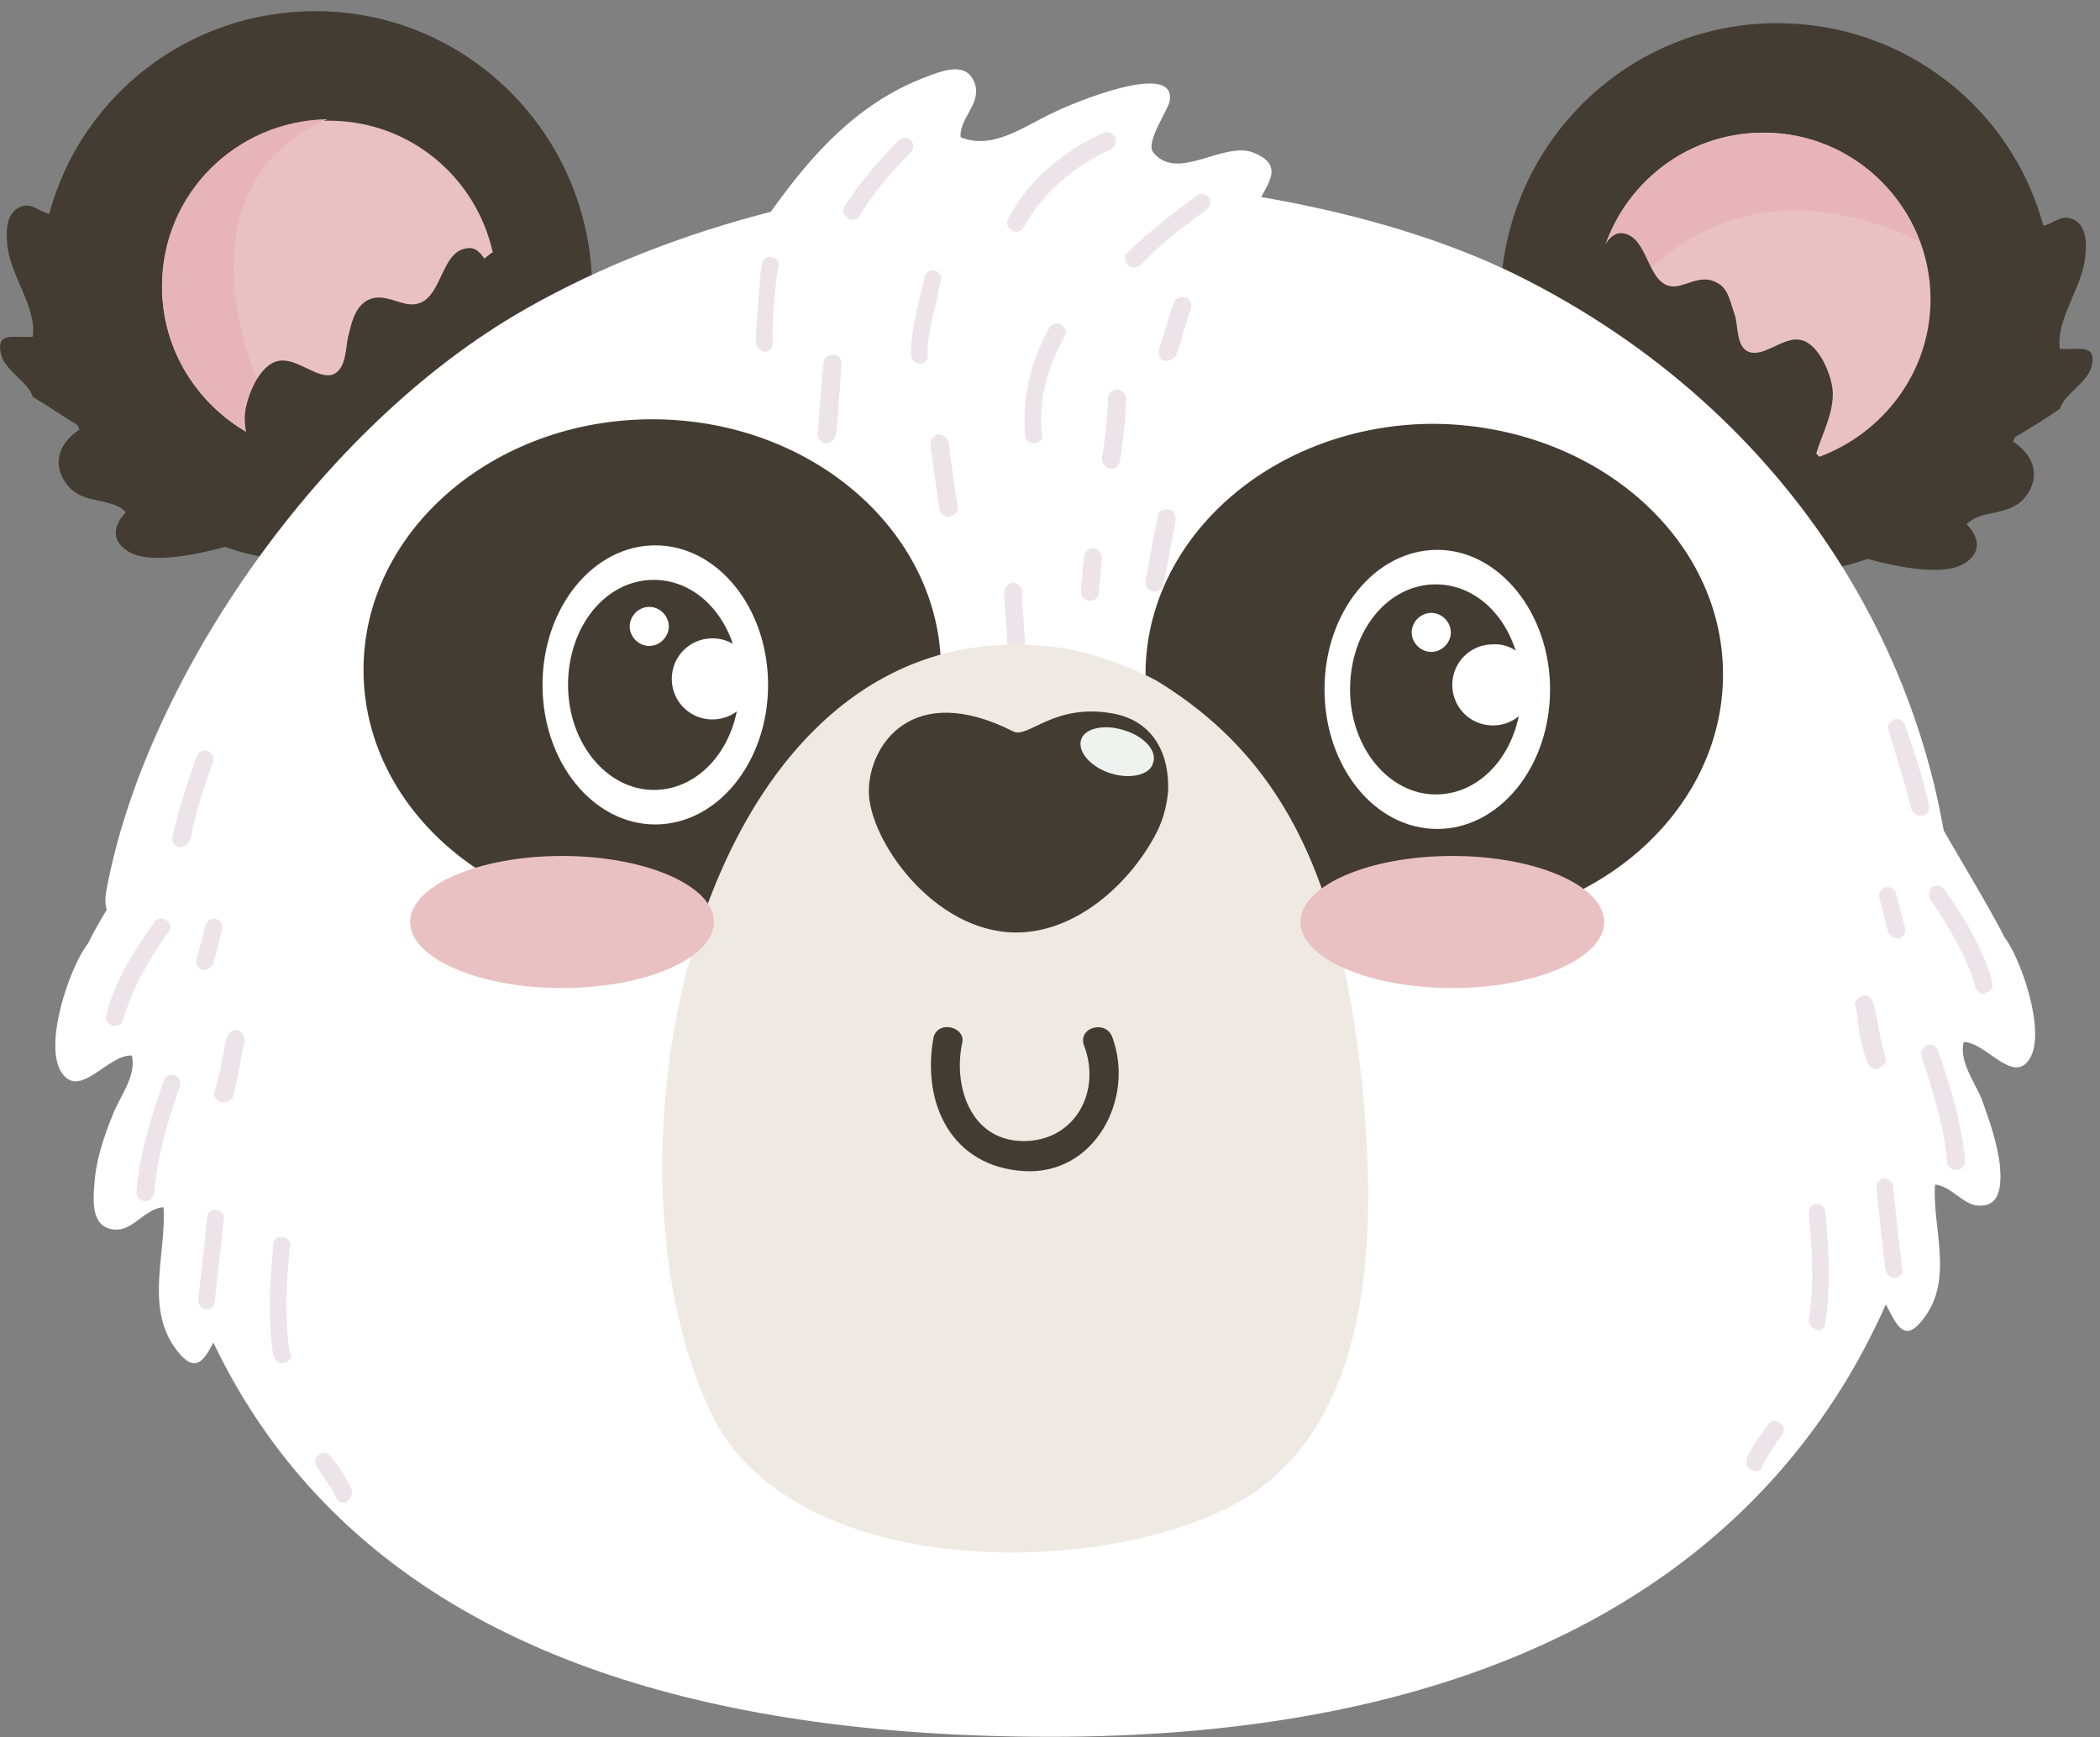 <svg width="168" height="139" fill="none" xmlns="http://www.w3.org/2000/svg"><rect width="100%" height="100%" fill="#808080" stroke="none"/><path d="M25.233.892C15.007.892 6.465 7.735 3.94 17.099c-.722-.12-1.324-.84-2.166-.6-1.203.36-1.323 1.8-1.203 2.88.12 2.522 2.406 5.163 2.045 7.564-1.443.12-3.007-.48-2.526 1.44.36 1.322 2.165 2.162 2.526 3.362 1.203.72 2.406 1.561 3.61 2.281 0 .12.12.24.12.36-1.684 1.081-2.286 2.882-.842 4.563 1.323 1.44 3.489.84 4.571 2.04-.962.961-1.203 2.162 0 3.002 1.564 1.2 5.294.48 7.94-.24 2.287.84 4.813 1.2 7.34 1.2 12.15 0 22.016-9.844 22.016-21.97C47.25 10.737 37.384.892 25.233.892z" fill="#423C32"/><path d="M21.864 35.587c5.174-5.642 11.19-10.445 17.325-15.247.12-.12.12-.12.24-.12-1.323-6.002-6.617-10.564-13.113-10.564-7.339 0-13.354 6.002-13.354 13.325 0 5.763 3.73 10.685 8.902 12.606z" fill="#EAC1C2"/><path d="M18.857 19.02c.722-4.803 3.489-7.804 7.339-9.485-7.34.12-13.234 6.003-13.234 13.326 0 5.763 3.73 10.805 8.902 12.606.241-.36.602-.6.843-.84-2.768-4.683-4.572-10.205-3.85-15.608z" fill="#E8B4BB"/><path d="M39.79 22.861c-.48-.84-1.082-3.24-2.406-3-2.406.24-1.925 5.041-4.932 4.441-1.083-.24-2.046-.84-3.128-.24-.963.6-1.204 1.8-1.444 2.761-.24.84-.12 2.641-1.203 3.122-1.203.48-2.888-1.321-4.331-1.08-1.685.24-2.767 3.24-2.767 4.561 0 2.161 1.203 3.962 1.684 6.003M142.172 1.853c10.226 0 18.768 6.843 21.295 16.207.722-.12 1.323-.84 2.165-.6 1.203.36 1.324 1.8 1.203 2.881-.12 2.521-2.406 5.163-2.045 7.564 1.444.12 3.008-.48 2.527 1.44-.361 1.32-2.166 2.161-2.527 3.362-1.203.84-2.406 1.56-3.609 2.28 0 .12-.12.24-.12.361 1.684 1.08 2.285 2.881.842 4.562-1.324 1.44-3.489.84-4.572 2.04.962.961 1.203 2.162 0 3.002-1.564 1.2-5.294.48-7.94-.24-2.286.84-4.813 1.2-7.339 1.2-12.151 0-22.016-9.844-22.016-21.97.12-12.245 9.985-22.089 22.136-22.089z" fill="#423C32"/><path d="M145.541 36.548c-5.173-5.643-11.189-10.445-17.324-15.247-.121-.12-.121-.12-.241-.12 1.323-6.003 6.617-10.565 13.114-10.565 7.338 0 13.354 6.003 13.354 13.326 0 5.763-3.73 10.685-8.903 12.606z" fill="#EAC1C2"/><path d="M130.503 23.102a18.67 18.67 0 014.692-3.962c5.774-3.482 12.391-2.641 18.286.12 0 0 .121 0 .121.12-1.925-5.162-6.738-8.764-12.512-8.764-6.497 0-11.791 4.562-13.114 10.565.12 0 .12 0 .241.12.722.6 1.564 1.2 2.286 1.8z" fill="#E8B4BB"/><path d="M127.495 21.54c.481-.84.962-3 2.285-2.88 2.286.24 1.925 4.802 4.572 4.201.963-.24 1.925-.84 3.008-.24.962.48 1.083 1.681 1.444 2.642.24.84.12 2.52 1.082 2.88 1.203.481 2.767-1.2 4.091-.96 1.564.24 2.647 3.002 2.647 4.322 0 2.041-1.203 3.722-1.564 5.763" fill="#423C32"/><path d="M156.369 76.405c0 32.295-18.287 62.548-72.305 62.548-58.59 0-73.147-30.253-73.147-62.548 0-3.481-3.008-1.8-2.407-5.162 3.008-16.327 16.483-36.376 32.604-45.98C52.423 18.54 67.942 14.218 82.74 14.218c13.354 0 28.754 2.64 39.581 8.283 21.896 11.285 34.048 32.415 34.048 53.904z" fill="#fff"/><path d="M154.684 65c1.083 2.04 4.692 7.924 5.655 9.964 1.323 1.681 3.368 7.564 2.045 9.725-1.323 2.16-3.489-1.32-5.294-1.32-.361 1.56.843 3.12 1.444 4.561.602 1.68 1.203 3.362 1.444 5.162.12 1.321.24 3.482-1.685 3.362-1.203 0-2.165-1.56-3.488-1.68-.241 3.36 1.443 7.322-.722 10.444-2.888 4.202-2.647-3.482-6.016-3.122M13.924 64.04c-1.203 2.16-5.895 9.244-6.857 11.405-1.444 1.8-3.61 8.043-2.166 10.324 1.444 2.281 3.73-1.44 5.655-1.32.36 1.68-.963 3.241-1.564 4.802-.722 1.8-1.324 3.602-1.444 5.522-.12 1.441-.24 3.602 1.805 3.602 1.323 0 2.285-1.68 3.73-1.8.24 3.601-1.445 7.803.841 11.164 3.128 4.442 2.888-3.721 6.377-3.361" fill="#fff"/><path d="M75.281 53.595c0 11.045-10.346 20.049-23.099 20.049s-23.1-9.004-23.1-20.049 10.347-20.05 23.1-20.05c12.753 0 23.1 9.005 23.1 20.05z" fill="#423C32"/><path d="M58.197 22.023C62.408 15.78 66.5 9.177 73.718 6.295c1.564-.6 3.49-1.44 4.211.24.722 1.681-1.203 2.882-1.083 4.442 2.647 1.081 5.174-.96 7.58-2.04 1.203-.6 9.745-4.202 9.143-.84-.12.72-1.925 3.24-1.323 4.081 1.924 2.401 5.534-.84 7.94 0 3.128 1.2.601 3.001 0 5.162-.722 3.122 2.647 3.122 4.933 3.722" fill="#fff"/><path d="M68.183 17.58c-.12 0-.24 0-.361-.12-.361-.24-.481-.6-.24-.96 1.443-2.281 3.368-4.323 4.33-5.283.241-.24.722-.24.963 0 .24.24.24.72 0 .96-.963.96-2.767 2.882-4.09 5.044a.662.662 0 01-.602.36zm13.113.96c-.12 0-.24 0-.36-.12-.362-.24-.482-.6-.241-.961 1.564-3.002 4.21-5.283 7.58-6.843.36-.12.721 0 .962.36.12.36 0 .72-.361.96-3.128 1.441-5.535 3.602-6.978 6.243a.662.662 0 01-.602.36zm9.384 2.883c-.12 0-.36-.12-.48-.24-.241-.24-.241-.72 0-.961 1.684-1.68 3.609-3.122 5.534-4.563.36-.24.721-.12.962.12.24.36.12.72-.12.961-1.805 1.32-3.73 2.762-5.294 4.443-.24.12-.36.24-.602.24zm-7.94 14.044c-.36 0-.722-.24-.722-.6-.24-3.002.361-5.763 1.925-8.644.24-.36.602-.48.963-.24.36.24.48.6.24.96-1.444 2.641-2.045 5.042-1.805 7.803.12.36-.12.72-.601.72zm-9.143-6.363c-.361 0-.722-.36-.722-.72 0-1.801.481-3.602.842-5.163.12-.36.24-.72.24-1.08.121-.36.482-.6.843-.48.36.12.601.48.481.84s-.24.72-.24 1.08c-.361 1.561-.843 3.122-.843 4.803.12.36-.24.72-.601.72zm2.285 12.246c-.36 0-.601-.24-.721-.6a181.234 181.234 0 01-.722-5.163c0-.36.24-.72.601-.84.361 0 .722.24.842.6.241 1.92.482 3.482.722 5.163.12.36-.12.72-.722.84.12 0 .12 0 0 0zm5.414 11.405c-.36 0-.721-.36-.721-.72 0-.84 0-1.561-.12-2.281 0-.72-.121-1.561-.121-2.402 0-.36.36-.72.722-.72.36 0 .722.36.722.72 0 .84 0 1.561.12 2.281 0 .72.12 1.561.12 2.402 0 .48-.24.72-.722.72zm3.61 5.403c-.361 0-.722-.36-.722-.72 0-.961 0-1.922.24-3.003.12-.36.482-.6.842-.48.361.12.602.48.482.84-.24.841-.24 1.682-.24 2.643.12.36-.242.72-.602.72zm-6.858 8.165c-.36 0-.722-.36-.722-.721 0-1.441 0-2.882.241-4.323.12-.36.481-.6.842-.6.361.12.602.48.602.84-.24 1.32-.24 2.642-.24 4.083 0 .48-.362.72-.723.72zm-11.91-30.856c-.12 0-.12 0 0 0-.482 0-.722-.36-.722-.84.12-.961.12-1.801.24-2.762 0-.96.12-1.92.241-2.881 0-.36.36-.6.842-.6.361 0 .602.36.602.84-.12.96-.12 1.8-.24 2.761 0 .96-.121 1.921-.242 2.882-.12.36-.48.6-.721.6zm22.738 2.041s-.12 0 0 0c-.481-.12-.722-.36-.722-.84.24-1.56.481-3.242.481-4.803 0-.36.361-.72.722-.72.36 0 .722.36.722.72 0 1.681-.24 3.362-.481 5.043-.12.36-.361.6-.722.6zm-1.684 10.566c-.361 0-.722-.36-.722-.72 0-.481.12-.962.12-1.442s.12-.84.12-1.32c0-.361.361-.721.722-.721s.722.36.722.72c0 .48-.12.96-.12 1.441 0 .48-.12.84-.12 1.321 0 .48-.362.72-.722.72zm-1.444 18.969c-.481-.12-.722-.48-.722-.841.24-1.201.602-2.642 1.203-4.083.12-.36.602-.48.963-.36.36.12.48.6.36.96-.601 1.441-.962 2.642-1.082 3.843 0 .24-.361.48-.722.48zm7.579-38.178h-.24c-.361-.12-.482-.6-.361-.96.24-.6.36-1.201.601-1.802.12-.6.361-1.32.602-1.921.12-.36.601-.48.962-.36s.481.6.361.96c-.24.6-.36 1.201-.601 1.802-.12.6-.361 1.32-.602 1.921-.24.24-.481.36-.722.36zm-.962 18.487c-.481-.12-.722-.36-.722-.84.12-.84.36-1.801.481-2.642.12-.84.361-1.68.481-2.52 0-.36.361-.6.843-.6.36 0 .601.36.601.84-.12.84-.36 1.8-.481 2.64-.12.841-.361 1.681-.481 2.522-.12.36-.361.6-.722.6zm-2.527 13.447c-.12 0-.12 0 0 0-.48-.12-.721-.36-.721-.84.24-1.441.601-2.642.962-3.843.12-.24.12-.6.24-.84.12-.36.482-.6.843-.48.36.12.601.48.48.84-.12.36-.12.6-.24.84-.36 1.201-.722 2.402-.842 3.723-.12.24-.36.6-.722.6zM61.205 28.143c-.36 0-.722-.36-.722-.72 0-1.92.24-3.722.361-5.642l.12-.6c0-.36.361-.721.722-.601.361 0 .722.36.602.72l-.12.6a40.75 40.75 0 00-.361 5.403c0 .6-.241.84-.602.84zM9.232 82.048h-.24c-.361-.12-.602-.48-.482-.84.722-2.882 2.406-5.403 3.85-7.444.24-.36.722-.36.963-.12.36.24.36.72.12.96-1.444 2.041-2.887 4.443-3.61 7.084 0 .12-.24.36-.6.36zm2.406 14.046s-.12 0 0 0c-.481 0-.722-.36-.722-.72.241-3.122 1.204-6.003 2.166-8.884.12-.36.481-.6.842-.48s.602.48.481.84c-.962 2.761-1.804 5.522-2.045 8.524-.12.48-.36.72-.722.72zm4.932 8.644c-.12 0-.12 0 0 0-.48 0-.721-.36-.721-.72.24-2.041.481-4.202.722-6.603 0-.36.36-.72.722-.6.36 0 .722.36.601.72-.24 2.4-.481 4.442-.722 6.603 0 .36-.24.6-.601.6zm1.324-16.566h-.24c-.361-.12-.602-.48-.482-.84.361-1.201.602-2.522.843-3.843l.12-.48a.904.904 0 01.842-.601c.361.12.602.48.602.84l-.12.48c-.241 1.322-.482 2.763-.843 4.084-.12.12-.36.36-.722.36zM16.33 77.607h-.12c-.361-.12-.602-.48-.481-.84l.722-2.763c.12-.36.48-.6.842-.48.36.12.601.48.481.84l-.722 2.763c-.12.24-.481.48-.722.48zm-1.925-9.846h-.12c-.36-.12-.601-.48-.481-.84.481-2.161 1.203-4.322 1.925-6.363.12-.36.481-.6.842-.48.36.12.601.48.481.84-.722 2.041-1.444 4.202-1.804 6.243-.241.36-.482.6-.843.6zm8.181 41.299c-.36 0-.601-.24-.722-.6-.48-3.002-.24-6.243 0-8.884 0-.36.361-.72.722-.6.361 0 .722.36.602.72-.24 2.521-.482 5.642 0 8.524.24.36 0 .72-.602.84.12 0 .12 0 0 0zm4.933 11.166a.662.662 0 01-.602-.36c-.48-.961-.962-1.561-1.564-2.522-.24-.36-.12-.72.12-.961.362-.24.723-.12.963.121.722.84 1.203 1.681 1.684 2.641.12.36 0 .721-.36.961 0 .12-.12.12-.241.12zm131.256-40.699c-.361 0-.602-.24-.722-.48-.722-2.641-2.286-5.043-3.609-7.084-.241-.36-.121-.72.12-.96.361-.24.722-.12.962.12 1.444 2.041 3.128 4.682 3.85 7.444.12.36-.12.72-.481.84 0 .12 0 .12-.12.12zm-2.286 14.046c-.361 0-.722-.24-.722-.6-.241-3.002-1.203-5.763-2.045-8.524-.121-.36.12-.72.481-.84s.722.12.842.48c.963 2.761 1.925 5.762 2.166 8.884 0 .24-.241.6-.722.6zm-4.933 8.644c-.361 0-.601-.24-.722-.6-.24-2.041-.481-4.202-.721-6.603 0-.36.24-.72.601-.72s.722.24.722.6c.24 2.28.481 4.441.722 6.602.12.361-.121.721-.602.721zm-1.443-16.686c-.241 0-.602-.24-.722-.48-.481-1.321-.722-2.762-.842-4.083l-.121-.48c-.12-.36.241-.721.602-.841s.722.24.842.6l.12.48c.241 1.201.482 2.643.843 3.843.12.36-.121.721-.482.841-.12.12-.12.12-.24.12zm1.684-10.445c-.361 0-.602-.24-.722-.48l-.722-2.763c-.12-.36.121-.72.481-.84.361-.12.722.12.843.48l.722 2.762c.12.36-.121.72-.482.84h-.12zm1.805-9.846c-.361 0-.602-.24-.722-.6-.481-2.04-1.203-4.202-1.805-6.243-.12-.36.12-.72.481-.84s.722.12.843.48c.721 2.041 1.443 4.202 1.924 6.363.121.36-.12.72-.481.84h-.24zm-8.181 41.179c-.482-.12-.722-.48-.722-.841.481-2.761.24-6.002 0-8.523 0-.36.24-.72.601-.72s.722.24.722.6c.241 2.64.481 5.882 0 8.884 0 .36-.241.6-.601.6zm-4.933 11.286c-.12 0-.241 0-.361-.12-.361-.12-.481-.601-.361-.961.481-1.081 1.083-1.801 1.684-2.642a.638.638 0 01.963-.12c.361.24.361.721.12.961-.601.841-1.083 1.561-1.564 2.522 0 .24-.24.36-.481.36z" fill="#ECE4E9"/><path d="M52.423 65.96c4.983 0 9.023-4.998 9.023-11.164 0-6.167-4.04-11.165-9.023-11.165-4.984 0-9.023 4.998-9.023 11.165 0 6.166 4.04 11.165 9.023 11.165z" fill="#fff"/><path d="M59.16 54.797c0 4.682-3.008 8.403-6.858 8.403-3.73 0-6.857-3.721-6.857-8.403s3.008-8.404 6.857-8.404c3.85 0 6.858 3.721 6.858 8.404z" fill="#423C32"/><path d="M60.242 54.316c0 1.8-1.443 3.241-3.248 3.241a3.231 3.231 0 01-3.248-3.241 3.232 3.232 0 013.248-3.242 3.231 3.231 0 013.248 3.242zm-6.737-4.2c0 .84-.722 1.561-1.564 1.561-.842 0-1.564-.72-1.564-1.561s.722-1.562 1.564-1.562c.842 0 1.564.721 1.564 1.562z" fill="#fff"/><path d="M137.841 53.955c0 11.045-10.346 20.05-23.099 20.05s-23.1-9.005-23.1-20.05c0-11.044 10.347-20.048 23.1-20.048 12.753.12 23.099 9.004 23.099 20.048z" fill="#423C32"/><path d="M124.006 55.156c0 6.242-4.091 11.165-9.023 11.165-5.053 0-9.023-5.043-9.023-11.165 0-6.243 4.09-11.165 9.023-11.165 4.932 0 9.023 5.042 9.023 11.165z" fill="#fff"/><path d="M121.72 55.157c0 4.682-3.008 8.403-6.858 8.403-3.729 0-6.857-3.721-6.857-8.403s3.007-8.404 6.857-8.404 6.858 3.722 6.858 8.404z" fill="#423C32"/><path d="M122.682 54.795a3.232 3.232 0 01-3.248 3.242 3.23 3.23 0 01-3.248-3.242 3.23 3.23 0 013.248-3.24c1.804-.12 3.248 1.44 3.248 3.24zm-6.617-4.2c0 .84-.722 1.56-1.564 1.56-.842 0-1.564-.72-1.564-1.56 0-.84.722-1.56 1.564-1.56.842 0 1.564.72 1.564 1.56z" fill="#fff"/><path d="M85.387 51.914c-28.994-4.682-38.619 39.858-28.513 61.108 6.858 14.406 34.649 13.205 44.153 5.882 9.023-6.963 9.023-21.37 7.94-32.174-1.684-15.967-6.015-25.932-16.482-32.295a26.434 26.434 0 00-7.098-2.52z" fill="#EFE9E3"/><path d="M74.68 83.008c-.963 5.283 1.443 10.325 7.218 10.685 5.654.36 8.903-5.763 7.098-10.685-.481-1.44-2.767-.84-2.286.6 1.444 3.722-.721 7.684-4.812 7.684-4.21 0-5.654-4.322-4.932-7.803.36-1.321-1.925-1.921-2.286-.48zM93.448 63.32c-.12 1.32-.482 2.52-1.083 3.601-2.166 3.962-6.376 7.683-11.068 7.683-6.617 0-11.79-7.443-11.79-11.285 0-3.721 3.488-8.884 11.549-4.802 1.203.6 3.248-2.28 7.94-1.44 3.369.6 4.572 3.361 4.452 6.242z" fill="#423C32"/><path d="M128.337 73.764c0 2.882-5.414 5.282-12.151 5.282s-12.151-2.4-12.151-5.282c0-2.881 5.414-5.282 12.151-5.282s12.151 2.401 12.151 5.282zm-71.222 0c0 2.882-5.414 5.282-12.151 5.282-6.738 0-12.151-2.4-12.151-5.282 0-2.881 5.413-5.282 12.15-5.282 6.738 0 12.152 2.401 12.152 5.282z" fill="#EAC1C2"/><path d="M92.245 61.04c-.24.96-1.805 1.32-3.369.84-1.564-.48-2.647-1.681-2.406-2.642.24-.96 1.805-1.321 3.368-.84 1.685.48 2.768 1.68 2.407 2.641z" fill="#EFF3EF"/></svg>